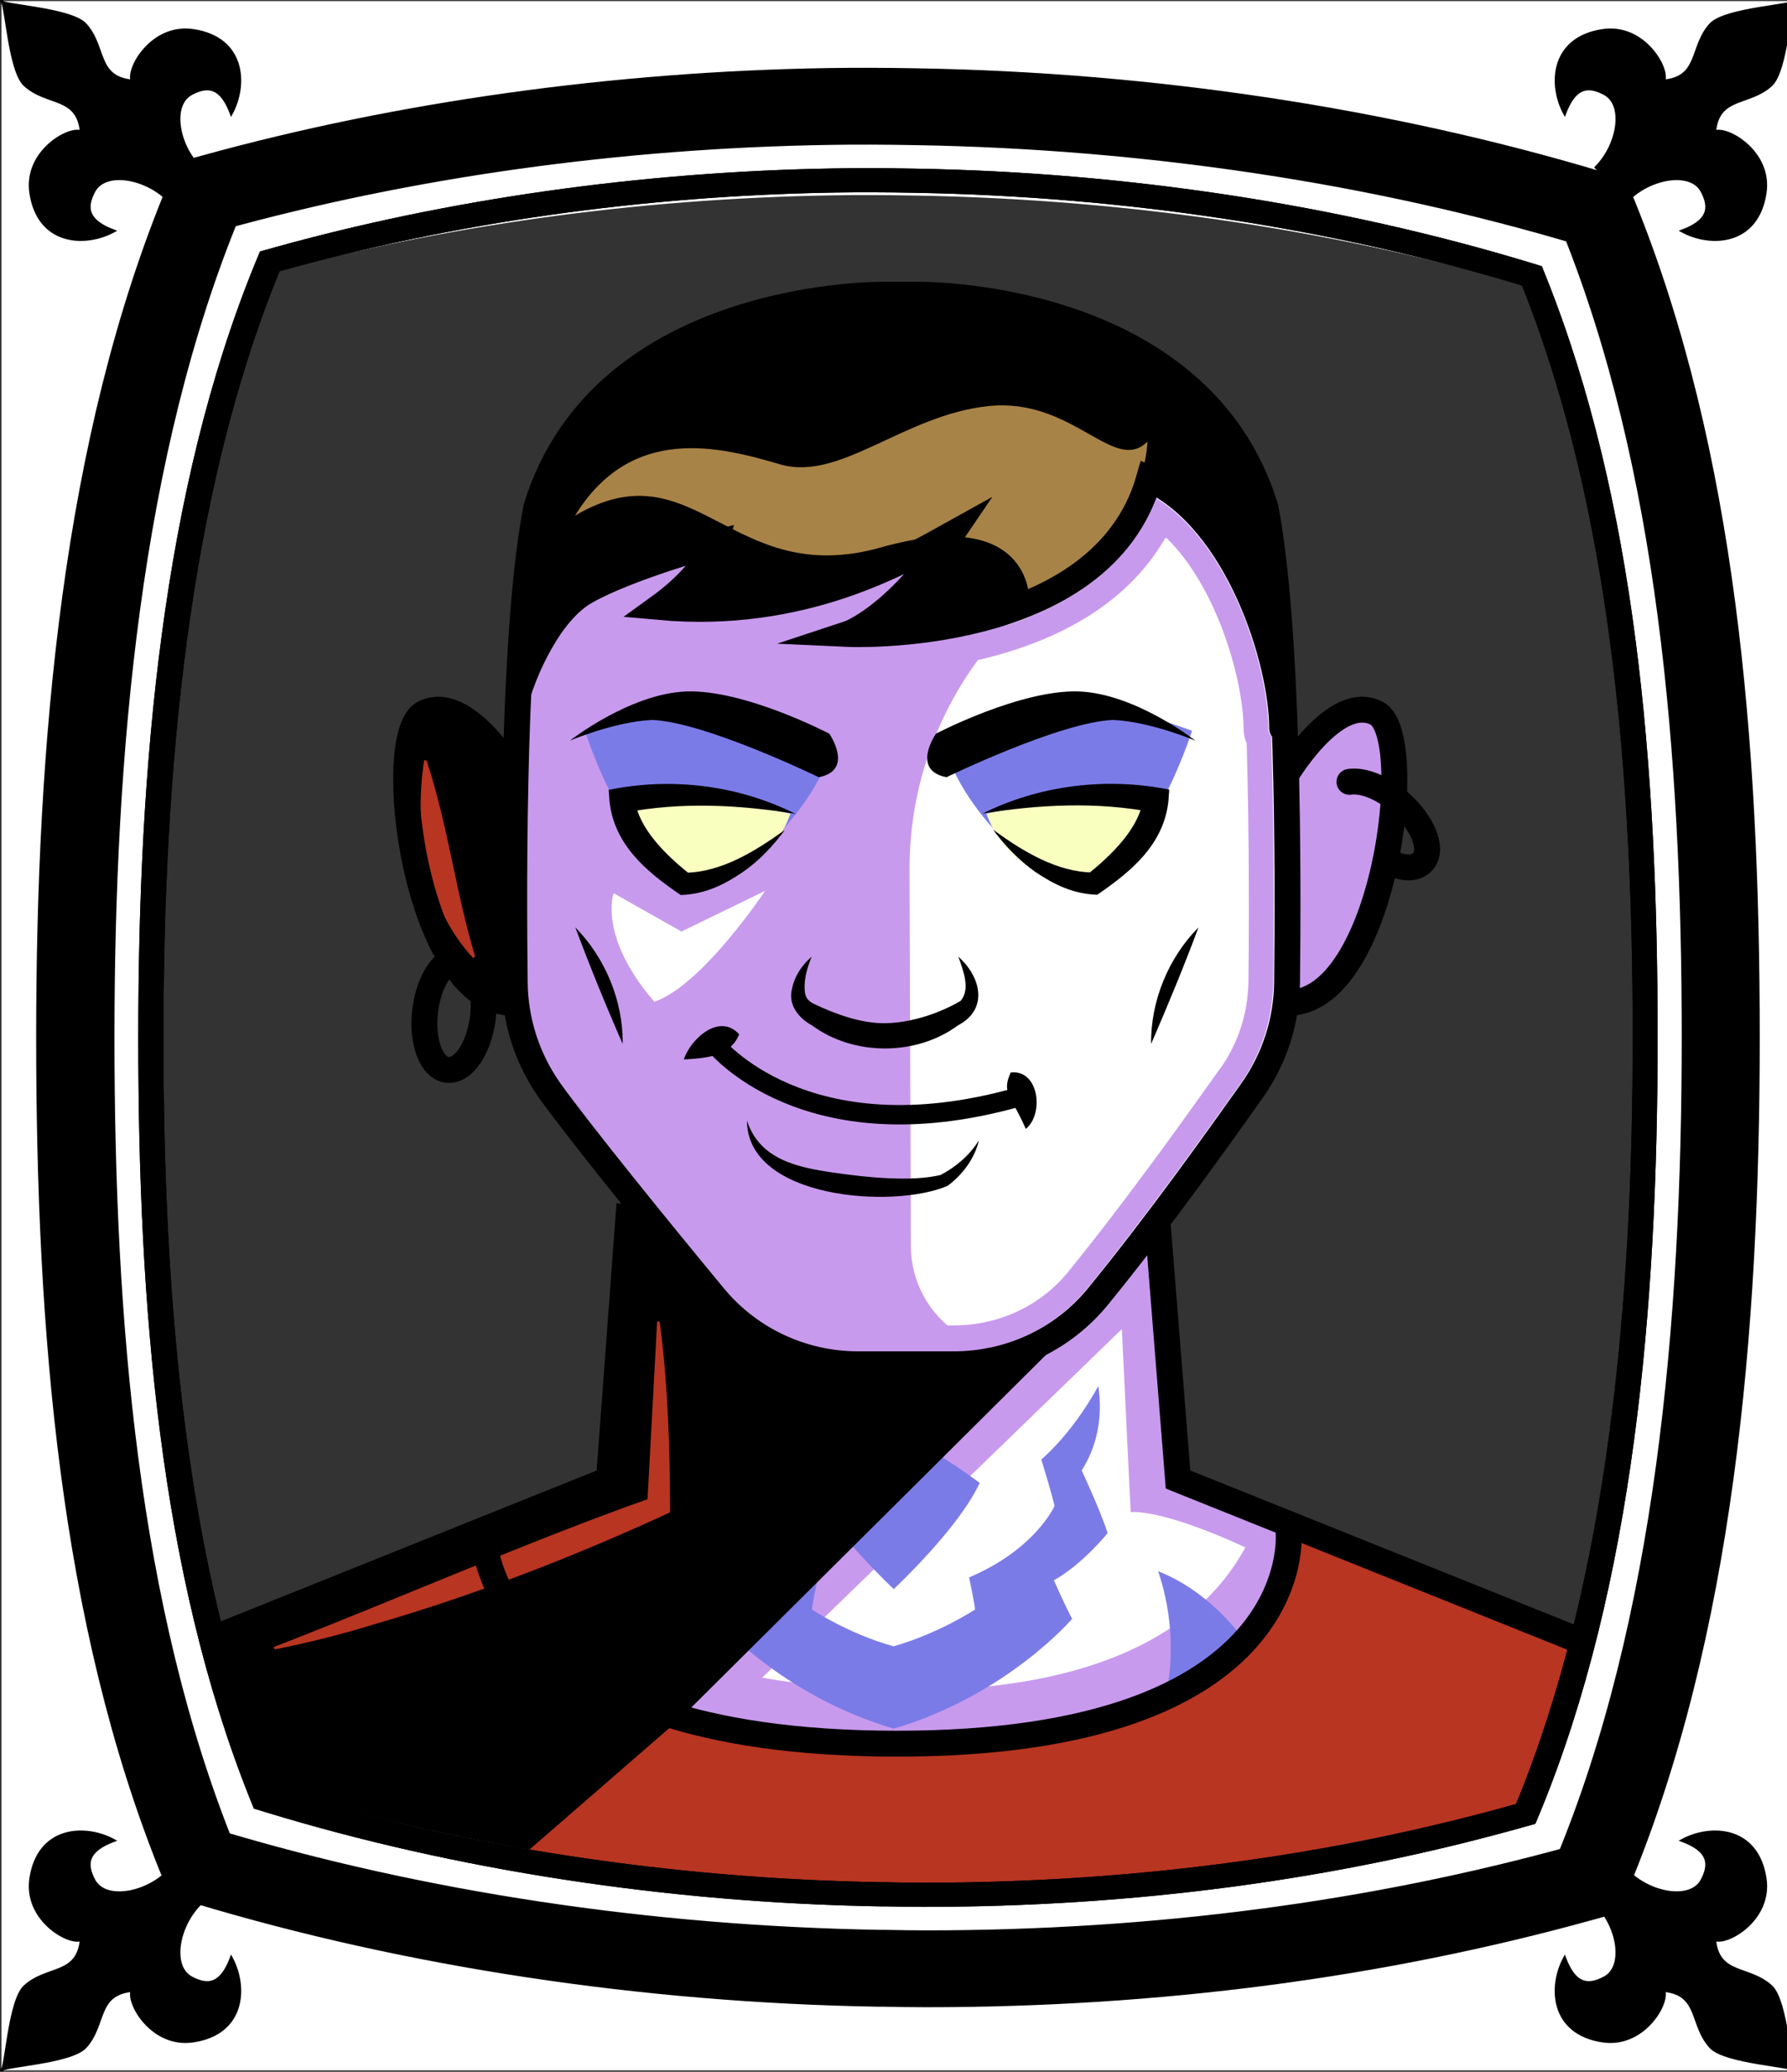 <svg id="Capa_2" xmlns="http://www.w3.org/2000/svg" xmlns:xlink="http://www.w3.org/1999/xlink" viewBox="0 0 69.02 80">
<rect x="0" y="0" width="69.02" height="80" fill="#333333" stroke="none"/>
<defs >
<style >
.cls-1{fill:#c89aed;}.cls-2{fill:#fff;}.cls-3{fill:#f8ffbf;}.cls-4{fill:#7b7be8;}.cls-5{fill:#a88347;}.cls-6{fill:#782ab5;}.cls-7,.cls-8,.cls-9{stroke:#000;stroke-miterlimit:10;}.cls-7,.cls-8,.cls-9,.cls-10,.cls-11,.cls-12{fill:none;}.cls-8,.cls-10{stroke-linecap:round;}.cls-9{stroke-width:.75px;}.cls-10{stroke:#deb778;stroke-dasharray:0 0 0 4.06;stroke-linejoin:round;}.cls-13{fill:url(#USGS_19_Inundación_de_tierra);}.cls-14{fill:#deb778;}.cls-12{stroke:#1d1d1b;stroke-dasharray:0 0 2 2;stroke-width:.3px;}.cls-15{fill:#fcf0c5;}.cls-16{fill:#b83521;}
</style>
<pattern id="USGS_19_Inundación_de_tierra" x="0" y="0" width="72" height="72" patternTransform="translate(-164.48 -16207) rotate(-90)" patternUnits="userSpaceOnUse" viewBox="0 0 72 72">
<g >
<rect class="cls-11" width="72" height="72">
</rect>
<g >
<line class="cls-12" x1="71" y1="71" x2="144.44" y2="71">
</line>
<line class="cls-12" x1="71" y1="67" x2="144.44" y2="67">
</line>
<line class="cls-12" x1="71" y1="63" x2="144.44" y2="63">
</line>
<line class="cls-12" x1="71" y1="59" x2="144.44" y2="59">
</line>
<line class="cls-12" x1="71" y1="55" x2="144.44" y2="55">
</line>
<line class="cls-12" x1="71" y1="51" x2="144.44" y2="51">
</line>
<line class="cls-12" x1="71" y1="47" x2="144.44" y2="47">
</line>
<line class="cls-12" x1="71" y1="43" x2="144.44" y2="43">
</line>
<line class="cls-12" x1="71" y1="39" x2="144.44" y2="39">
</line>
<line class="cls-12" x1="71" y1="35" x2="144.44" y2="35">
</line>
<line class="cls-12" x1="71" y1="31" x2="144.44" y2="31">
</line>
<line class="cls-12" x1="71" y1="27" x2="144.44" y2="27">
</line>
<line class="cls-12" x1="71" y1="23" x2="144.44" y2="23">
</line>
<line class="cls-12" x1="71" y1="19" x2="144.44" y2="19">
</line>
<line class="cls-12" x1="71" y1="15" x2="144.44" y2="15">
</line>
<line class="cls-12" x1="71" y1="11" x2="144.44" y2="11">
</line>
<line class="cls-12" x1="71" y1="7" x2="144.44" y2="7">
</line>
<line class="cls-12" x1="71" y1="3" x2="144.44" y2="3">
</line>
</g>
<g >
<line class="cls-12" x1="-1" y1="71" x2="72.44" y2="71">
</line>
<line class="cls-12" x1="-1" y1="67" x2="72.44" y2="67">
</line>
<line class="cls-12" x1="-1" y1="63" x2="72.44" y2="63">
</line>
<line class="cls-12" x1="-1" y1="59" x2="72.44" y2="59">
</line>
<line class="cls-12" x1="-1" y1="55" x2="72.44" y2="55">
</line>
<line class="cls-12" x1="-1" y1="51" x2="72.44" y2="51">
</line>
<line class="cls-12" x1="-1" y1="47" x2="72.44" y2="47">
</line>
<line class="cls-12" x1="-1" y1="43" x2="72.44" y2="43">
</line>
<line class="cls-12" x1="-1" y1="39" x2="72.44" y2="39">
</line>
<line class="cls-12" x1="-1" y1="35" x2="72.44" y2="35">
</line>
<line class="cls-12" x1="-1" y1="31" x2="72.44" y2="31">
</line>
<line class="cls-12" x1="-1" y1="27" x2="72.44" y2="27">
</line>
<line class="cls-12" x1="-1" y1="23" x2="72.44" y2="23">
</line>
<line class="cls-12" x1="-1" y1="19" x2="72.44" y2="19">
</line>
<line class="cls-12" x1="-1" y1="15" x2="72.44" y2="15">
</line>
<line class="cls-12" x1="-1" y1="11" x2="72.44" y2="11">
</line>
<line class="cls-12" x1="-1" y1="7" x2="72.44" y2="7">
</line>
<line class="cls-12" x1="-1" y1="3" x2="72.44" y2="3">
</line>
<line class="cls-12" x1="1.04" y1="69" x2="74.48" y2="69">
</line>
<line class="cls-12" x1="1.04" y1="65" x2="74.48" y2="65">
</line>
<line class="cls-12" x1="1.04" y1="61" x2="74.48" y2="61">
</line>
<line class="cls-12" x1="1.04" y1="57" x2="74.48" y2="57">
</line>
<line class="cls-12" x1="1.04" y1="53" x2="74.48" y2="53">
</line>
<line class="cls-12" x1="1.04" y1="49" x2="74.48" y2="49">
</line>
<line class="cls-12" x1="1.04" y1="45" x2="74.48" y2="45">
</line>
<line class="cls-12" x1="1.04" y1="41" x2="74.48" y2="41">
</line>
<line class="cls-12" x1="1.04" y1="37" x2="74.48" y2="37">
</line>
<line class="cls-12" x1="1.04" y1="33" x2="74.48" y2="33">
</line>
<line class="cls-12" x1="1.04" y1="29" x2="74.48" y2="29">
</line>
<line class="cls-12" x1="1.04" y1="25" x2="74.48" y2="25">
</line>
<line class="cls-12" x1="1.04" y1="21" x2="74.48" y2="21">
</line>
<line class="cls-12" x1="1.04" y1="17" x2="74.48" y2="17">
</line>
<line class="cls-12" x1="1.04" y1="13" x2="74.48" y2="13">
</line>
<line class="cls-12" x1="1.04" y1="9" x2="74.48" y2="9">
</line>
<line class="cls-12" x1="1.04" y1="5" x2="74.48" y2="5">
</line>
<line class="cls-12" x1="1.04" y1="1" x2="74.48" y2="1">
</line>
</g>
<g >
<line class="cls-12" x1="-73" y1="71" x2=".44" y2="71">
</line>
<line class="cls-12" x1="-73" y1="67" x2=".44" y2="67">
</line>
<line class="cls-12" x1="-73" y1="63" x2=".44" y2="63">
</line>
<line class="cls-12" x1="-73" y1="59" x2=".44" y2="59">
</line>
<line class="cls-12" x1="-73" y1="55" x2=".44" y2="55">
</line>
<line class="cls-12" x1="-73" y1="51" x2=".44" y2="51">
</line>
<line class="cls-12" x1="-73" y1="47" x2=".44" y2="47">
</line>
<line class="cls-12" x1="-73" y1="43" x2=".44" y2="43">
</line>
<line class="cls-12" x1="-73" y1="39" x2=".44" y2="39">
</line>
<line class="cls-12" x1="-73" y1="35" x2=".44" y2="35">
</line>
<line class="cls-12" x1="-73" y1="31" x2=".44" y2="31">
</line>
<line class="cls-12" x1="-73" y1="27" x2=".44" y2="27">
</line>
<line class="cls-12" x1="-73" y1="23" x2=".44" y2="23">
</line>
<line class="cls-12" x1="-73" y1="19" x2=".44" y2="19">
</line>
<line class="cls-12" x1="-73" y1="15" x2=".44" y2="15">
</line>
<line class="cls-12" x1="-73" y1="11" x2=".44" y2="11">
</line>
<line class="cls-12" x1="-73" y1="7" x2=".44" y2="7">
</line>
<line class="cls-12" x1="-73" y1="3" x2=".44" y2="3">
</line>
<line class="cls-12" x1="-70.96" y1="69" x2="2.48" y2="69">
</line>
<line class="cls-12" x1="-70.96" y1="65" x2="2.48" y2="65">
</line>
<line class="cls-12" x1="-70.96" y1="61" x2="2.48" y2="61">
</line>
<line class="cls-12" x1="-70.96" y1="57" x2="2.48" y2="57">
</line>
<line class="cls-12" x1="-70.96" y1="53" x2="2.48" y2="53">
</line>
<line class="cls-12" x1="-70.96" y1="49" x2="2.48" y2="49">
</line>
<line class="cls-12" x1="-70.96" y1="45" x2="2.48" y2="45">
</line>
<line class="cls-12" x1="-70.96" y1="41" x2="2.48" y2="41">
</line>
<line class="cls-12" x1="-70.96" y1="37" x2="2.48" y2="37">
</line>
<line class="cls-12" x1="-70.96" y1="33" x2="2.48" y2="33">
</line>
<line class="cls-12" x1="-70.96" y1="29" x2="2.48" y2="29">
</line>
<line class="cls-12" x1="-70.96" y1="25" x2="2.48" y2="25">
</line>
<line class="cls-12" x1="-70.96" y1="21" x2="2.48" y2="21">
</line>
<line class="cls-12" x1="-70.96" y1="17" x2="2.48" y2="17">
</line>
<line class="cls-12" x1="-70.96" y1="13" x2="2.48" y2="13">
</line>
<line class="cls-12" x1="-70.96" y1="9" x2="2.48" y2="9">
</line>
<line class="cls-12" x1="-70.96" y1="5" x2="2.48" y2="5">
</line>
<line class="cls-12" x1="-70.96" y1="1" x2="2.48" y2="1">
</line>
</g>
</g>
</pattern>
</defs>

<g id="Characters">
<g >
<path class="cls-16" d="M60.68,63.61l-2.09,7.97s-27.38,8.19-48.78-.83c-1.26-6.09-1.68-7.45-1.68-7.45l10.23-4.25,5.19-2.15,.84-10.49s-4.41-4.51-4.41-7.87c-2.41-.31-3.98-4.51-4.19-7.44-.21-2.94,.1-6.51,4.19-1.26,.74-9.55,.53-17.1,11.33-18.25,10.7-1.16,16.89,3.25,17.94,9.54,.84,6.4,.42,8.5,.42,8.5,0,0,2.52-3.15,3.57-2.41,1.04,.73,.84,11.11-3.78,11.43-.31,2.73-3.46,7.45-4.93,8.91,.73,7.35,1.05,9.55,1.05,9.55l4.55,1.96,10.55,4.54Z">
</path>
<path class="cls-1" d="M49.46,38.65c-.31,2.73-3.46,7.45-4.93,8.91,.73,7.35,1.05,9.55,1.05,9.55l4.55,1.96c-.53,1.63-1.27,3.48-2.18,4.81-2.07,3-10.04,3.82-13.56,3.51-3.51-.31-10.13-.93-13.03-3.41-1.76-1.51-2.61-3.55-3-4.93l5.19-2.15,.84-10.49s-4.41-4.51-4.41-7.87c-2.41-.31-3.98-4.51-4.19-7.44-.21-2.94,.1-6.51,4.19-1.26,.12-1.49,.21-2.94,.32-4.32,0,0,0,0,0,0,.62-7.43,1.9-12.95,11.01-13.92,10.7-1.16,16.89,3.25,17.94,9.54,.16,1.24,.28,2.32,.36,3.25,.33,3.88,.06,5.25,.06,5.25,0,0,2.52-3.15,3.57-2.41,1.04,.73,.84,11.11-3.78,11.43Z">
</path>
<path class="cls-2" d="M43.33,51.32l-13.89,13.46s14.4,2.81,18.66-5.03c-3.32-1.53-4.43-1.36-4.43-1.36l-.34-7.07Z">
</path>
<path class="cls-2" d="M40.86,22.45c1.18-.83,2.43-2.01,3.62-3.67,5.22,3.51,5.22,12.97,5.22,12.97,0,0,.27,7.47-.63,9.28s-6.03,9.82-8.38,10.81c-.02,0-.05,.02-.07,.03-2.59,1.07-5.43-.95-5.44-3.75l-.05-14.56c-.01-4.41,2.12-8.55,5.72-11.09Z">
</path>
<path d="M49.61,24.38c-1.08-1.43-3.13-4.03-5.15-5.87-1.5,3.59-4.92,5.51-11.09,5.84,1.92-1,2.75-3,2.75-3-4.26,2-10.1,1.84-10.1,1.84l1.26-2.17s-1.84,.58-3.76,1.25c-1.33,.47-2.59,2.21-3.22,3.24,.62-7.43,1.9-12.95,11.01-13.92,10.7-1.16,16.89,3.25,17.94,9.54,.16,1.24,.28,2.32,.36,3.25Z">
</path>
<path class="cls-5" d="M39.75,23.12s.07-3.62-5.73-1.98-7.17-3.96-11.81-1.23c2.18-3.55,5.6-2.66,7.92-1.98s4.78-1.91,8.05-2.25,4.85,2.66,6.14,1.37c-.2,3.69-4.57,6.07-4.57,6.07Z">
</path>
<path class="cls-4" d="M31.92,29.43s-.36,1.14-1.71,2.63-3.63,1.92-3.63,1.92c0,0-2.35-2.06-2.99-3.34s-1-2.42-1-2.42c0,0,2.42-.92,3.77-1s5.55,2.21,5.55,2.21Z">
</path>
<path class="cls-3" d="M30.53,31.42s-4.71-1.09-6.55-.34c1.63,2.72,2.86,3.13,2.86,3.13,0,0,2.8-.27,3.69-2.79Z">
</path>
<path class="cls-4" d="M36.71,29.43s.36,1.14,1.71,2.63,3.63,1.92,3.63,1.92c0,0,2.35-2.06,2.99-3.34s1-2.42,1-2.42c0,0-2.42-.92-3.77-1s-5.55,2.21-5.55,2.21Z">
</path>
<path class="cls-3" d="M38.1,31.42s4.71-1.09,6.55-.34c-1.63,2.72-2.86,3.13-2.86,3.13,0,0-2.8-.27-3.69-2.79Z">
</path>
<path class="cls-4" d="M40.71,61.03c.46,1.05,.7,1.48,.7,1.48,0,0-2.52,2.95-6.89,4.24-4.37-1.28-6.89-4.24-6.89-4.24,0,0,.24-.43,.7-1.48-1.12-.63-2.09-1.83-2.09-1.83,0,0,.19-.66,1-2.42-.73-1.16-.77-2.38-.64-3.26,.42,.77,1.18,1.93,2.2,2.84-.43,1.4-.51,1.79-.51,1.79,0,0,.73,1.67,3.3,2.76-.23,1.09-.23,1.24-.23,1.24,0,0,1.41,.94,3.15,1.42,1.74-.49,3.15-1.42,3.15-1.42,0,0,0-.15-.23-1.24,2.57-1.09,3.3-2.76,3.3-2.76,0,0-.08-.39-.51-1.79,1.02-.91,1.78-2.07,2.2-2.84,.13,.87,.1,2.09-.64,3.26,.81,1.76,1,2.42,1,2.42,0,0-.97,1.21-2.09,1.83Z">
</path>
<path class="cls-4" d="M48.09,63.4s-1.18-1.86-3.36-2.73c.91,2.68,.27,4.91,.27,4.91l3.09-2.18Z">
</path>
<path class="cls-4" d="M34.9,55.42c-.15-.08-.27-.14-.38-.18-.11,.04-.23,.11-.38,.18-.65,.32-1.67,.91-2.94,1.84,.82,1.77,3.3,4.08,3.32,4.1,.02-.02,2.5-2.33,3.32-4.1-1.27-.94-2.3-1.52-2.94-1.84Z">
</path>
<path d="M41.05,51.67l-14.81,14.72-7.98,6.93-7.89-2.12-2.24-7.9,15.42-6.4,.96-10.8s3.27,5.19,5.19,5.87,7.79,.87,11.35-.29Z">
</path>
<path class="cls-16" d="M25.48,51.03c.32,2.44,.4,4.91,.4,7.37-3.71,1.71-7.53,3.19-11.46,4.33-1.25,.39-2.52,.7-3.81,.96,0,0-.04-.09-.04-.09,4.72-1.83,9.94-4.12,14.44-5.71,0,0,.37-6.86,.37-6.86h.1Z">
</path>
<path d="M20.2,30.17s-2.55-3.43-3.83-2.62-.41,10.97,3.7,11.31c-.2-4.11,.13-8.68,.13-8.68Z">
</path>
<path class="cls-16" d="M16.48,29.37c.86,2.65,1.1,5,1.87,7.56,0,0-.07,.07-.07,.07-.93-1-1.53-2.27-1.82-3.6-.26-1.34-.28-2.71-.08-4.05l.1,.02h0Z">
</path>
<path class="cls-1" d="M45.05,20.77c1.99,1.93,2.98,5.57,2.98,7.36,0,.19,.04,.39,.12,.57,.11,3.76,.09,7.38,.07,9.22-.03,1.22-.4,2.37-1.07,3.31l-.09,.12c-1.23,1.73-3.51,4.94-5.81,7.77-1.07,1.31-2.68,2.06-4.42,2.06h-3.7c-1.72,0-3.33-.76-4.42-2.08-4.03-4.89-5.63-6.98-6.27-7.86-.68-.96-1.05-2.11-1.07-3.32-.04-2.84-.05-7.02,.12-10.9,.23-.67,.68-1.66,1.23-2.32l1.26,.11,1.33,.12c.37,.03,.74,.06,1.1,.07l-1.8,.6,5.35,.26,2.69,.13c.05,0,.24,.01,.54,.01,2.17,0,9.04-.4,11.82-5.23m-.37-1.55c-2.04,5.4-9.44,5.78-11.46,5.78-.27,0-.45,0-.49,0l-2.69-.13,2.56-.85s.97-.36,2.33-1.84c-1.9,.91-4.53,1.84-7.87,1.84-.53,0-1.07-.02-1.64-.07l-1.33-.12,1.08-.79c.6-.43,1.02-.84,1.32-1.19-1.1,.35-2.67,.89-3.62,1.43-1.46,.84-2.31,3.44-2.32,3.47,0,.02-.02,.03-.03,.04-.18,3.96-.17,8.26-.13,11.16,.02,1.41,.45,2.75,1.25,3.88,.89,1.24,3.01,3.91,6.31,7.92,1.28,1.55,3.17,2.44,5.19,2.44h3.7c2.04,0,3.92-.88,5.19-2.43,2.29-2.82,4.52-5.95,5.85-7.82l.08-.11c.8-1.13,1.23-2.47,1.26-3.88,.03-2.5,.03-6.04-.08-9.51-.06-.08-.11-.18-.11-.3,0-2.36-1.46-7.14-4.35-8.91h0Z">
</path>
<path class="cls-2" d="M23.7,34.49l2.62,1.48,3.23-1.57s-2.44,3.67-4.28,4.28c-2.18-2.53-1.57-4.19-1.57-4.19Z">
</path>
<path d="M20.96,63.4s1.18-1.86,3.36-2.73c-.91,2.68-.27,4.91-.27,4.91l-3.09-2.18Z">
</path>
<path class="cls-7" d="M36.84,52.68c2.16,0,4.21-.95,5.57-2.62,2.35-2.88,4.6-6.05,5.95-7.95,.86-1.22,1.33-2.66,1.35-4.16,.05-4.3,.06-13.63-.83-18.34-2.58-8.43-13.49-8.23-13.49-8.23h-1.19s-10.91-.2-13.49,8.23c-.9,4.71-.88,14.04-.83,18.34,.02,1.5,.49,2.94,1.35,4.16,1.16,1.62,4.21,5.38,6.33,7.94,1.37,1.67,3.42,2.63,5.58,2.63h3.71Z">
</path>
<polyline class="cls-7" points="24.31 46.5 23.52 57.13 6.7 63.88">
</polyline>
<polyline class="cls-7" points="44.71 47.22 45.5 57.13 63.37 64.3">
</polyline>
<path d="M37.01,36.94c.85,.74,1.21,2.02-.02,2.66-1.6,1.18-4.02,1.18-5.62,0-.53-.29-.94-.8-.78-1.42,.11-.52,.4-.93,.76-1.24-.18,.44-.3,.88-.27,1.28,.01,.3,.14,.44,.37,.55,.86,.41,1.84,.75,2.73,.74,.95-.01,2.05-.35,2.92-.86,.39-.45,.11-1.16-.09-1.72h0Z">
</path>
<path d="M31.62,30.01s-4.36-2.12-6.42-2.21c-1.45,.06-3.19,.8-3.19,.8,0,0,2.32-1.82,4.5-1.9,2.25-.08,5.52,1.63,5.52,1.63,0,0,.98,1.41-.4,1.68Z">
</path>
<path d="M36.56,30.01s4.36-2.12,6.42-2.21c1.45,.06,3.19,.8,3.19,.8,0,0-2.32-1.82-4.5-1.9-2.25-.08-5.52,1.63-5.52,1.63,0,0-.98,1.41,.4,1.68Z">
</path>
<path d="M30.75,31.43c-2.22-.36-4.44-.47-6.63-.05,0,0,.4-.51,.4-.51,.14,1.14,1.24,2.18,2.14,2.9,0,0-.22-.07-.22-.07,1.41-.01,2.73-.83,3.87-1.65-.45,.62-.99,1.19-1.63,1.63-.72,.49-1.46,.85-2.39,.88-1.29-.88-2.57-1.92-2.75-3.63,0,0-.03-.43-.03-.43,2.44-.5,5.02-.18,7.24,.94h0Z">
</path>
<path d="M37.92,31.43c2.21-1.11,4.8-1.43,7.24-.94,0,0-.03,.43-.03,.43-.18,1.71-1.47,2.75-2.75,3.63-.93-.03-1.66-.39-2.39-.88-.63-.45-1.18-1.01-1.63-1.63,1.14,.83,2.46,1.64,3.87,1.65,0,0-.22,.07-.22,.07,.89-.72,1.99-1.76,2.14-2.9,0,0,.4,.51,.4,.51-2.19-.42-4.41-.31-6.63,.05h0Z">
</path>
<path d="M26.41,40.91c.27-.81,1.39-1.81,2.14-.97-.35,.86-1.28,.92-2.14,.97h0Z">
</path>
<path class="cls-9" d="M27.61,40.32s3.46,4.36,11.69,2.05">
</path>
<path d="M39.04,41.41c1.11-.11,1.28,1.63,.58,2.18-.19-.44-.35-.7-.5-1.01-.13-.32-.39-.51-.08-1.17h0Z">
</path>
<path d="M28.85,43.27c.49,1.51,1.96,1.81,3.35,2.01,1.29,.19,3.01,.36,4.13,.09,.57-.3,1.11-.74,1.48-1.34-.16,.69-.62,1.32-1.21,1.76-2.09,.9-7.74,.51-7.75-2.52h0Z">
</path>
<path d="M22.22,35.81c1.16,1.18,1.85,2.84,1.83,4.5-.65-1.48-1.26-2.98-1.83-4.5h0Z">
</path>
<path d="M46.29,35.81c-.57,1.53-1.19,3.02-1.83,4.5-.02-1.66,.67-3.33,1.83-4.5h0Z">
</path>
<path class="cls-7" d="M19.93,30.02s-1.93-3.32-3.56-2.48-.3,11.24,3.44,11.18">
</path>
<path class="cls-8" d="M18.67,38.52c.02,.24,.01,.51-.02,.78-.15,1.19-.76,2.09-1.38,2.01s-.99-1.1-.85-2.28c.11-.89,.48-1.62,.92-1.89">
</path>
<path class="cls-7" d="M49.61,30.02s1.93-3.32,3.56-2.48,.3,11.24-3.44,11.18">
</path>
<path class="cls-8" d="M53.53,33.24c.65,.32,1.14,.35,1.43,.02,.41-.47,0-1.48-.89-2.27-.67-.59-1.44-.88-1.95-.8">
</path>
<path class="cls-8" d="M20.07,26.58s.9-2.8,2.55-3.74,4.99-1.85,4.99-1.85c0,0-.35,1.15-2.15,2.45,5.54,.5,9.39-1.75,11.28-2.8-2.2,3.25-3.99,3.84-3.99,3.84,0,0,9.79,.45,11.63-5.99,3.44,1.6,5.14,7.04,5.14,9.64">
</path>
<path class="cls-8" d="M18.69,59.35s.08,7.98,15.96,7.98,15.12-8.13,15.12-8.13">
</path>
</g>
</g>
 <g
     id="g2850">
    <g
       id="g2837">
      <path
         id="path1951"
         d="M 0.057 0.043 L 0.057 79.943 L 69.309 79.943 L 69.309 0.043 L 0.057 0.043 z M 33.615 3.596 C 34.206 3.596 34.787 3.605 35.422 3.615 C 44.431 3.767 53.471 5.134 61.561 7.555 L 62.064 7.707 L 62.25 8.164 C 66.07 17.605 66.99 28.726 66.99 40.062 C 66.99 51.399 65.973 63.026 61.988 72.578 L 61.791 73.045 L 61.275 73.186 C 53.274 75.404 44.692 76.529 35.76 76.529 C 35.212 76.529 34.676 76.52 34.15 76.51 L 33.943 76.51 C 24.902 76.358 15.86 74.99 7.793 72.559 L 7.289 72.406 L 7.104 71.951 C 3.294 62.52 2.375 51.369 2.375 40.062 C 2.375 28.756 3.382 17.127 7.355 7.555 L 7.553 7.09 L 8.066 6.947 C 15.51 4.891 23.785 3.737 32.006 3.605 C 32.542 3.595 33.079 3.596 33.615 3.596 z "
         style="opacity:1;vector-effect:none;fill:#ffffff;fill-opacity:1;fill-rule:nonzero;stroke:none;stroke-width:1.952;stroke-linecap:butt;stroke-linejoin:miter;stroke-miterlimit:4;stroke-dasharray:none;stroke-dashoffset:0;stroke-opacity:1" />
    </g>
    <path
       id="path1154-8-2"
       d="m 33.675,6.611 c 0.558,0 1.115,0.01 1.683,0.019 8.427,0.143 16.803,1.405 24.363,3.67 3.573,8.831 4.444,19.417 4.444,29.762 0,10.344 -0.953,21.399 -4.681,30.335 -7.436,2.064 -15.43,3.274 -23.774,3.274 -0.506,0 -1.012,-0.01 -1.518,-0.019 h -0.176 C 25.568,73.509 17.192,72.089 9.643,69.814 6.08,61.002 5.209,50.415 5.209,40.062 c 0,-10.353 0.953,-21.389 4.661,-30.325 C 16.82,7.816 24.463,6.745 32.178,6.621 c 0.496,-0.01 1.002,-0.01 1.498,-0.01 m 0,-0.956 c -0.506,0 -1.012,0 -1.518,0.01 C 24.401,5.789 16.593,6.879 9.57,8.819 L 9.085,8.953 8.899,9.392 C 5.15,18.424 4.2,29.394 4.2,40.062 c 0,10.668 0.868,21.189 4.462,30.087 l 0.176,0.43 0.475,0.143 c 7.612,2.294 16.142,3.584 24.673,3.727 h 0.196 c 0.496,0.01 1.002,0.019 1.518,0.019 8.427,0 16.524,-1.061 24.074,-3.154 l 0.485,-0.134 0.186,-0.44 c 3.759,-9.013 4.72,-19.984 4.72,-30.679 0,-10.695 -0.868,-21.189 -4.472,-30.096 L 60.517,9.536 60.042,9.392 C 52.41,7.108 43.879,5.818 35.379,5.675 34.78,5.665 34.233,5.656 33.675,5.656 Z"
       style="fill:#ff0000;stroke:#ffffff;stroke-width:1.843;stroke-miterlimit:4;stroke-dasharray:none" />
    <path
       id="path1154"
       d="m 33.615,4.608 c 0.591,0 1.182,0.01 1.784,0.02 8.932,0.152 17.81,1.489 25.822,3.89 3.787,9.36 4.71,20.58 4.71,31.544 0,10.964 -1.01,22.681 -4.962,32.152 -7.881,2.188 -16.354,3.302 -25.198,3.302 -0.536,0 -1.073,-0.01 -1.609,-0.02 H 33.976 C 25.022,75.344 16.145,74.007 8.143,71.596 4.366,62.256 3.444,51.036 3.444,40.062 c 0,-10.974 1.01,-22.67 4.94,-32.142 7.367,-2.036 15.467,-3.171 23.644,-3.302 0.525,-0.01 1.062,-0.01 1.587,-0.01 m 0,-1.013 c -0.536,0 -1.073,0 -1.609,0.01 C 23.785,3.737 15.51,4.891 8.066,6.948 L 7.552,7.09 7.355,7.556 C 3.381,17.128 2.374,28.755 2.374,40.062 c 0,11.307 0.919,22.458 4.729,31.889 l 0.186,0.456 0.504,0.152 c 8.067,2.431 17.109,3.799 26.151,3.951 h 0.208 c 0.525,0.01 1.062,0.02 1.609,0.02 8.932,0 17.514,-1.124 25.516,-3.343 l 0.514,-0.142 0.197,-0.466 c 3.984,-9.552 5.002,-21.18 5.002,-32.517 0,-11.336 -0.919,-22.458 -4.74,-31.899 L 62.064,7.708 61.561,7.556 C 53.471,5.135 44.43,3.767 35.421,3.615 c -0.635,-0.01 -1.215,-0.02 -1.806,-0.02 z"
       style="fill:#000000;stroke:#000000;stroke-width:1.954;stroke-miterlimit:4;stroke-dasharray:none" />
    <g
       id="g1810">
      <path
         d="M 6.513,7.743 C 5.649,6.848 4.059,6.568 3.627,7.382 3.284,8.029 3.363,8.531 4.395,8.92 3.296,9.519 1.486,9.445 1.189,7.447 0.953,5.855 2.675,4.886 3.14,5.092 3.003,3.682 1.822,4.069 0.958,3.281 0.343,2.719 0.231,-0.026 0.056,0.044 -0.014,0.219 2.732,0.33 3.294,0.946 4.082,1.81 3.694,2.991 5.104,3.128 4.899,2.662 5.868,0.941 7.459,1.177 9.457,1.473 9.531,3.284 8.933,4.383 8.543,3.35 8.042,3.272 7.394,3.615 6.58,4.046 6.86,5.637 7.756,6.501"
         style="fill:#000000;stroke:#000000;stroke-width:0.111px;stroke-linecap:butt;stroke-linejoin:miter;stroke-opacity:1"
         id="path1737-3" />
      <path
         d="m 62.851,7.743 c 0.865,-0.895 2.455,-1.175 2.886,-0.361 0.343,0.647 0.265,1.149 -0.768,1.538 1.099,0.599 2.909,0.525 3.206,-1.473 0.236,-1.592 -1.485,-2.56 -1.951,-2.355 0.137,-1.41 1.318,-1.022 2.181,-1.81 0.616,-0.562 0.727,-3.308 0.902,-3.238 0.07,0.175 -2.676,0.286 -3.238,0.902 C 65.283,1.81 65.67,2.991 64.26,3.128 64.465,2.662 63.497,0.941 61.905,1.177 c -1.998,0.296 -2.072,2.107 -1.473,3.206 0.389,-1.033 0.891,-1.111 1.538,-0.768 0.814,0.431 0.534,2.022 -0.361,2.886"
         style="fill:#000000;stroke:#000000;stroke-width:0.111px;stroke-linecap:butt;stroke-linejoin:miter;stroke-opacity:1"
         id="path1737-3-5" />
      <path
         d="m 62.851,72.244 c 0.865,0.895 2.455,1.175 2.886,0.361 0.343,-0.647 0.265,-1.149 -0.768,-1.538 1.099,-0.599 2.909,-0.525 3.206,1.473 0.236,1.592 -1.485,2.56 -1.951,2.355 0.137,1.41 1.318,1.022 2.181,1.81 0.616,0.562 0.727,3.308 0.902,3.238 0.07,-0.175 -2.676,-0.286 -3.238,-0.902 -0.788,-0.864 -0.401,-2.045 -1.81,-2.181 0.205,0.465 -0.764,2.187 -2.355,1.951 -1.998,-0.296 -2.072,-2.107 -1.473,-3.206 0.389,1.033 0.891,1.111 1.538,0.768 0.814,-0.431 0.534,-2.022 -0.361,-2.886"
         style="fill:#000000;stroke:#000000;stroke-width:0.111px;stroke-linecap:butt;stroke-linejoin:miter;stroke-opacity:1"
         id="path1737-3-7" />
      <path
         d="M 6.513,72.244 C 5.649,73.14 4.059,73.42 3.627,72.606 3.284,71.958 3.363,71.457 4.395,71.067 c -1.099,-0.599 -2.909,-0.525 -3.206,1.473 -0.236,1.592 1.485,2.56 1.951,2.355 -0.137,1.41 -1.318,1.022 -2.181,1.81 -0.616,0.562 -0.727,3.308 -0.902,3.238 C -0.014,79.769 2.732,79.657 3.294,79.042 4.082,78.178 3.694,76.997 5.104,76.86 4.899,77.325 5.868,79.047 7.459,78.811 9.457,78.514 9.531,76.704 8.933,75.605 8.543,76.637 8.042,76.716 7.394,76.373 6.58,75.941 6.86,74.351 7.756,73.487"
         style="fill:#000000;stroke:#000000;stroke-width:0.111px;stroke-linecap:butt;stroke-linejoin:miter;stroke-opacity:1"
         id="path1737-3-5-5" />
    </g>
    <path
       id="path1154-9"
       d="m 33.713,7.426 c 0.537,0 1.074,0.009 1.62,0.019 8.112,0.14 16.174,1.371 23.451,3.581 3.44,8.616 4.277,18.945 4.277,29.037 0,10.092 -0.917,20.878 -4.506,29.596 -7.158,2.014 -14.852,3.04 -22.884,3.04 -0.487,0 -0.974,-0.009 -1.461,-0.019 H 34.041 C 25.909,72.54 17.847,71.309 10.58,69.089 7.15,60.492 6.312,50.163 6.312,40.062 c 0,-10.101 0.918,-20.868 4.486,-29.587 6.69,-1.874 14.047,-2.919 21.473,-3.04 0.477,-0.009 0.964,-0.009 1.441,-0.009 m 0,-0.932 c -0.487,0 -0.974,0 -1.461,0.009 C 24.786,6.624 17.27,7.687 10.511,9.58 L 10.043,9.71 9.864,10.139 c -3.609,8.812 -4.523,19.515 -4.523,29.923 0,10.408 0.835,20.673 4.295,29.354 l 0.169,0.42 0.457,0.14 c 7.327,2.238 15.538,3.497 23.749,3.637 h 0.189 c 0.477,0.009 0.964,0.019 1.461,0.019 8.112,0 15.906,-1.035 23.173,-3.077 l 0.467,-0.131 0.179,-0.429 c 3.619,-8.793 4.543,-19.497 4.543,-29.932 0,-10.435 -0.835,-20.673 -4.304,-29.363 l -0.169,-0.42 -0.457,-0.14 C 51.746,7.911 43.535,6.652 35.353,6.512 34.777,6.503 34.25,6.493 33.713,6.493 Z"
       style="fill:#000000;stroke:none;stroke-width:1.786;stroke-miterlimit:4;stroke-dasharray:none" />
    <path
       id="path1154-9-3"
       d="m 33.713,7.426 c 0.537,0 1.074,0.009 1.62,0.019 8.112,0.14 16.174,1.371 23.451,3.581 3.44,8.616 4.277,18.945 4.277,29.037 0,10.092 -0.917,20.878 -4.506,29.596 -7.158,2.014 -14.852,3.04 -22.884,3.04 -0.487,0 -0.974,-0.009 -1.461,-0.019 H 34.041 C 25.909,72.54 17.847,71.309 10.58,69.089 7.15,60.492 6.312,50.163 6.312,40.062 c 0,-10.101 0.918,-20.868 4.486,-29.587 6.69,-1.874 14.047,-2.919 21.473,-3.04 0.477,-0.009 0.964,-0.009 1.441,-0.009 m 0,-0.932 c -0.487,0 -0.974,0 -1.461,0.009 C 24.786,6.624 17.27,7.687 10.511,9.58 L 10.043,9.71 9.864,10.139 C 6.256,18.951 5.341,29.654 5.341,40.062 c 0,10.408 0.835,20.673 4.295,29.354 l 0.169,0.42 0.457,0.14 c 7.327,2.238 15.538,3.497 23.749,3.637 h 0.189 c 0.477,0.009 0.964,0.019 1.461,0.019 8.112,0 15.906,-1.035 23.173,-3.077 l 0.467,-0.131 0.179,-0.429 c 3.619,-8.793 4.543,-19.497 4.543,-29.932 0,-10.435 -0.835,-20.673 -4.304,-29.363 l -0.169,-0.42 -0.457,-0.14 C 51.746,7.911 43.535,6.652 35.353,6.512 34.777,6.503 34.25,6.493 33.713,6.493 Z"
       style="fill:#000000;stroke:none;stroke-width:1.786;stroke-miterlimit:4;stroke-dasharray:none" />
  </g>
</svg>
